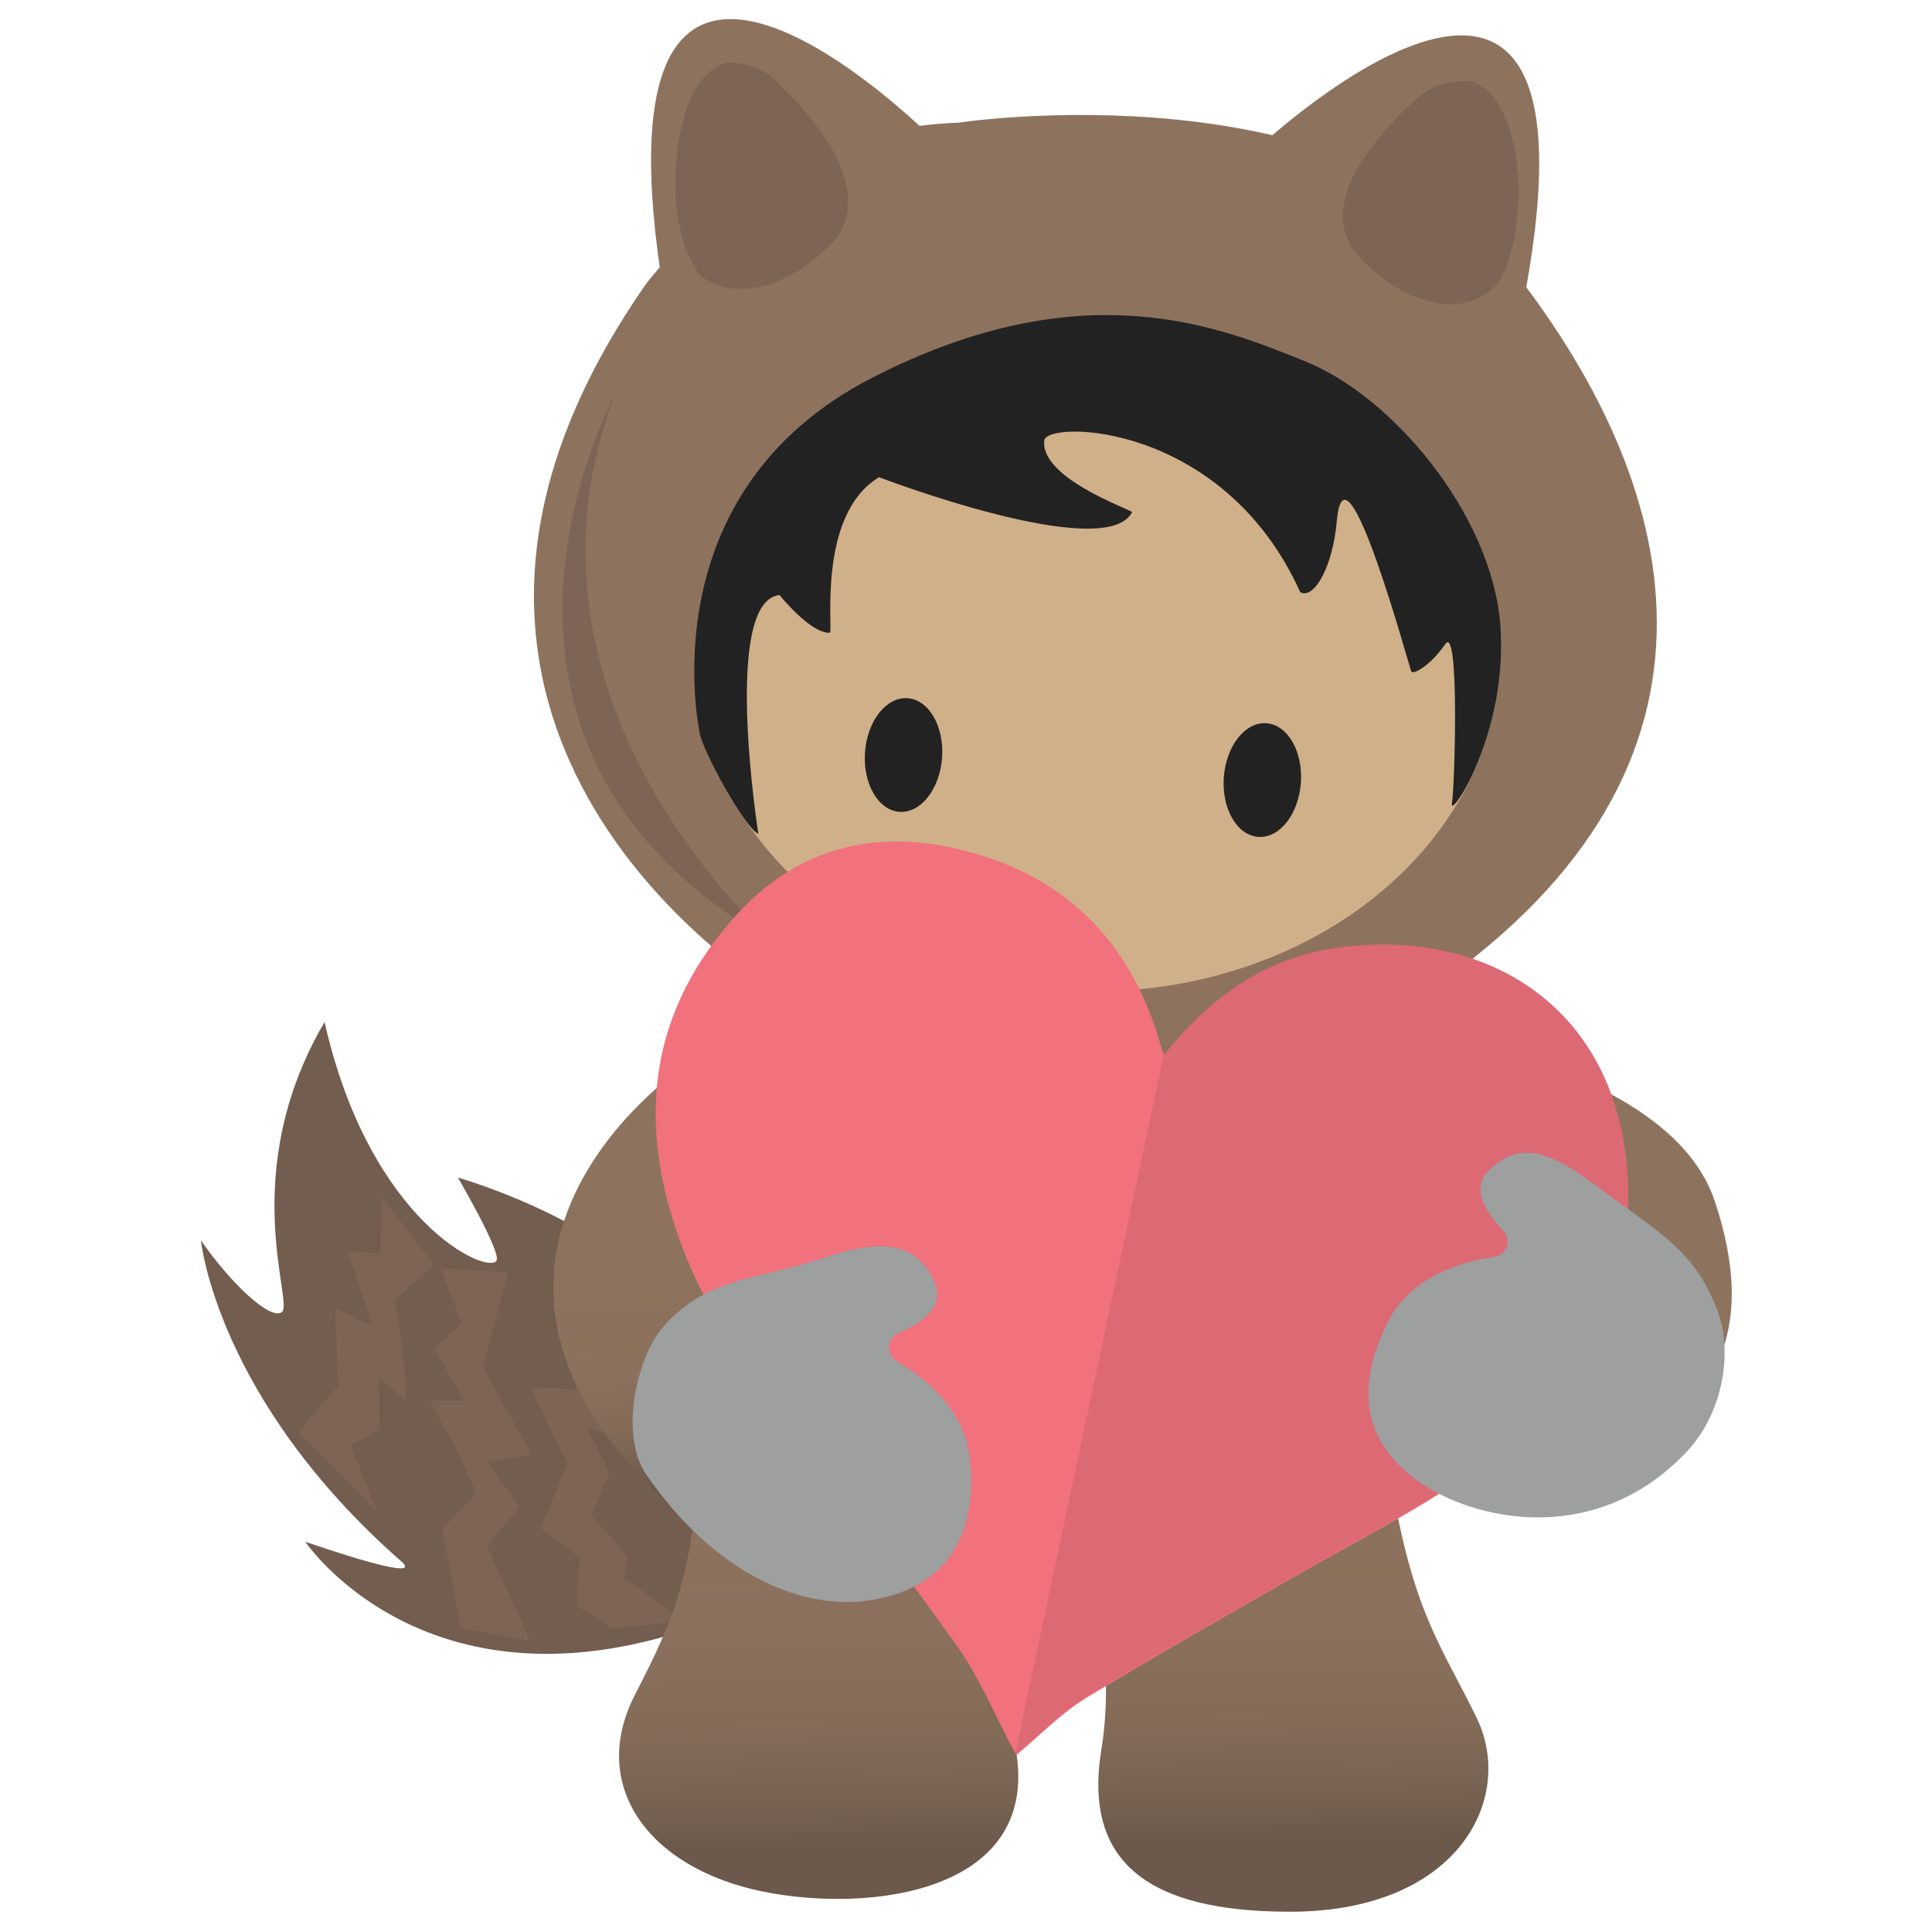 <?xml version="1.0" encoding="utf-8"?>
<!-- Generator: Adobe Illustrator 21.0.2, SVG Export Plug-In . SVG Version: 6.00 Build 0)  -->
<svg version="1.1" id="Layer_1" xmlns="http://www.w3.org/2000/svg" xmlns:xlink="http://www.w3.org/1999/xlink" x="0px" y="0px"
	 viewBox="0 0 200 200" style="enable-background:new 0 0 200 200;" xml:space="preserve">
<style type="text/css">
	.st0{fill:#735D4F;}
	.st1{fill:#7E6454;}
	.st2{fill:#8D735E;}
	.st3{fill:#D0B089;}
	.st4{fill:#232222;}
	.st5{fill:url(#SVGID_1_);}
	.st6{fill:#805C32;}
	.st7{fill:url(#SVGID_2_);}
	.st8{fill-rule:evenodd;clip-rule:evenodd;fill:#F1717D;}
	.st9{opacity:0.1;fill-rule:evenodd;clip-rule:evenodd;fill:#221F1F;}
	.st10{fill:#9E9F9F;}
</style>
<g>
	<g>
		<path class="st0" d="M80.1,141.3c0,0-7.5-3.5-15.1-10.4c-6.4-5.8-17.6-9-17.6-9s4.5,7.7,4,8.6c-0.9,1.5-13.1-3.9-17.8-24.7
			c-9.1,15.5-3.2,29-4.4,30c-1.1,1-5.3-2.9-8.4-7.4c0,0,1.6,16.4,20.7,33.2c2,1.7-3.2,0.3-9.9-2c0,0,14.2,21.1,46.4,6.4
			S80.1,141.3,80.1,141.3z"/>
		<path id="XMLID_493_" class="st1" d="M61.7,129.4l0.6,5.1l3.5,2.9l-2,6.2c0,0,2.4,6.2,2.1,6.1l-5.2-2l2.4,4.7l-1.9,4.5l3.8,4.2
			l-0.4,2.3l6.4,4.4l-7.6,0.8l-3.7-2.4l0.3-5l-4-3l2.7-6.7l-3.8-7.9l4.6,0.2l1.4-4.9l-2.4-3.2l-0.6-8.5L61.7,129.4z"/>
		<polygon id="XMLID_492_" class="st1" points="52.6,131.7 50,141.5 55,150.6 50.5,151.4 53.8,156 50.4,160 54.9,169.9 47.7,168.5 
			45.8,158.3 49.3,154.5 47.3,150.2 44.5,145 48,145 45,139.6 47.8,137 45.6,131.3 		"/>
		<path id="XMLID_491_" class="st1" d="M44.9,130.9l-4,3.7c0,0,1.7,10.9,1,10.3l-2.7-2.3l0.1,5.4l-3,1.6l2.8,7l-8.3-8.3l4.2-4.8
			l-0.3-8.1l3.9,1.9l-2.6-7.8l3.4,0.3l0.1-5.9L44.9,130.9z"/>
	</g>
	<path id="XMLID_490_" class="st2" d="M80.6,103.1c0,0-46.2-27-13.8-73.6c0,0,11.5-16.1,32.4-16.8c0,0,41.2-6.3,58.4,16.5
		c17.5,23.1,23.6,52.4-12.6,75.3C145,104.5,115.5,119.5,80.6,103.1z"/>
	<path id="XMLID_489_" class="st2" d="M96.1,13.9c0,0-35-34.8-27.7,14.5"/>
	<path id="XMLID_488_" class="st1" d="M72.3,27.6c-3.2-4-2.8-18.6,2.9-20.5c0,0,2.7-0.3,4.4,1.3c0,0,12.3,10.6,5.9,16.8
		C79.9,30.5,74.4,30.2,72.3,27.6z"/>
	<path id="XMLID_487_" class="st1" d="M72.3,27.6l0.4-0.3c-0.6-0.8-1.1-2.1-1.5-3.6c-0.3-1.5-0.5-3.4-0.4-5.2c0.1-2.5,0.5-5,1.2-7
		c0.4-1,0.9-1.9,1.4-2.5c0.6-0.7,1.2-1.1,1.9-1.4l-0.1-0.4l0,0.5l0,0c0,0,0.2,0,0.6,0c0.4,0,1,0.1,1.7,0.2c0.6,0.2,1.3,0.5,1.8,1
		l0,0l0,0l0,0c0.2,0.2,2.2,1.9,4,4.3c0.9,1.2,1.8,2.5,2.5,3.9c0.7,1.4,1.1,2.8,1,4.1c0,1.4-0.5,2.7-1.7,3.9c-3.1,3-6.2,4.2-8.6,4.1
		c-1.7,0-3.1-0.7-3.9-1.7L72.3,27.6l-0.4,0.3c1,1.2,2.6,2,4.6,2c2.7,0.1,6-1.2,9.3-4.4c1.4-1.3,2-2.9,2-4.5c0-1.6-0.5-3.2-1.2-4.7
		c-1.1-2.2-2.8-4.3-4.2-5.8C81,9,79.9,8,79.9,8l-0.3,0.3L79.9,8c-0.7-0.6-1.5-1-2.2-1.2c-0.7-0.2-1.4-0.3-1.9-0.3
		c-0.4,0-0.7,0-0.7,0l0,0l0,0c-0.9,0.3-1.7,0.9-2.3,1.6c-1,1.2-1.7,2.7-2.1,4.5c-0.5,1.8-0.7,3.7-0.8,5.7c0,1.9,0.1,3.8,0.5,5.4
		c0.3,1.6,0.9,3,1.6,4L72.3,27.6z"/>
	<path id="XMLID_486_" class="st1" d="M63.6,41c0,0-19.7,36.1,16.4,56.5C80,97.4,51.5,73,63.6,41z"/>
	<path id="XMLID_485_" class="st2" d="M130.7,14.9c0,0,36.2-33.6,27.2,15.4"/>
	<path id="XMLID_484_" class="st1" d="M154.5,29.3c3.3-3.9,3.4-18.5-2.2-20.6c0,0-2.7-0.4-4.5,1.1c0,0-12.7,10.1-6.4,16.6
		C146.8,32,152.3,31.8,154.5,29.3z"/>
	<path id="XMLID_483_" class="st1" d="M154.5,29.3l0.3,0.3c0.8-0.9,1.3-2.2,1.7-3.8c0.4-1.6,0.6-3.4,0.7-5.2c0.1-2.6-0.3-5.3-1-7.5
		c-0.4-1.1-0.9-2.1-1.5-2.9c-0.6-0.8-1.4-1.4-2.3-1.8l-0.1,0l-0.1,0c0,0-0.2,0-0.6,0c-0.5,0-1.2,0-1.9,0.2c-0.8,0.2-1.6,0.5-2.3,1.1
		l0.3,0.3l-0.3-0.4c0,0-2,1.6-4.1,4c-1,1.2-2.1,2.6-2.9,4c-0.8,1.5-1.3,3-1.4,4.6c0,1.6,0.5,3.2,1.9,4.6c3.1,3.2,6.4,4.6,9.1,4.7
		c2,0,3.7-0.7,4.7-1.9L154.5,29.3l-0.3-0.3c-0.8,1-2.2,1.6-4,1.5c-2.4,0-5.4-1.3-8.4-4.4c-1.2-1.2-1.6-2.6-1.6-4
		c0-1.4,0.5-2.8,1.3-4.2c1.1-2.1,2.8-4,4.2-5.5c0.7-0.7,1.3-1.3,1.8-1.7c0.2-0.2,0.4-0.4,0.5-0.5c0.1-0.1,0.1-0.1,0.1-0.1l0,0l0,0
		l0,0c0.6-0.5,1.2-0.8,1.9-0.9c0.7-0.2,1.3-0.2,1.7-0.2c0.2,0,0.3,0,0.4,0c0,0,0.1,0,0.1,0l0,0l0,0l0.1-0.4l-0.2,0.4
		c0.7,0.3,1.3,0.8,1.9,1.5c0.8,1.1,1.4,2.6,1.8,4.3c0.4,1.7,0.5,3.7,0.5,5.6c0,1.8-0.3,3.6-0.6,5c-0.4,1.5-0.9,2.7-1.5,3.4
		L154.5,29.3z"/>
	<g>
		<path id="XMLID_470_" class="st3" d="M155.2,67c0.4,15.3-11.3,28.7-27.9,33.6c-4,1.2-8.3,1.9-12.7,2c-17.8,0.5-33.2-8.4-39.5-21.3
			c-0.2-0.4-0.3-0.8-0.5-1.1c-1.5-3.4-2.3-7.1-2.4-10.9c-0.5-19,18.5-35.5,41.4-36.1c4.3-0.1,8.4,0.3,12.2,1.2
			C142.6,38.3,154.8,51.5,155.2,67z"/>
		
			<ellipse transform="matrix(7.163214e-02 -0.997 0.997 7.163214e-02 8.97 165.783)" class="st4" cx="93.5" cy="78.1" rx="5.9" ry="4"/>
		
			<ellipse transform="matrix(7.163214e-02 -0.997 0.997 7.163214e-02 40.85 205.38)" class="st4" cx="130.8" cy="80.7" rx="5.9" ry="4"/>
		<path class="st4" d="M78.5,86.3c0,0-3.8-24.1,2.2-24.7c0,0,3.2,4,5.2,3.9c0.4,0-1.4-12.2,5.1-16.1c0,0,23.5,9,26.2,3.6
			c-0.8-0.5-9.5-3.6-9.1-7.4c0.2-2.1,18.5-2,26.5,15.7c1.4,0.8,3.4-2.6,3.8-7.5c0.9-9.2,7.5,15.4,7.7,15.7c0.1,0.4,1.9-0.5,3.5-2.8
			c1.5-2.3,1,14.7,0.7,16.5c-0.3,1.7,5.9-7.2,5-18.7c-1-11.4-11.2-23.5-20.2-27.1c-8.5-3.4-22.8-9.6-44.8,1.7
			c-23.4,12-17.9,36.7-17.8,37.1C73.4,79.1,77.5,86.1,78.5,86.3z"/>
	</g>
	
		<linearGradient id="SVGID_1_" gradientUnits="userSpaceOnUse" x1="125.895" y1="132.71" x2="129.17" y2="201.949" gradientTransform="matrix(1 2.955783e-02 -2.955783e-02 1 -0.944 -15.26)">
		<stop  offset="0.401" style="stop-color:#8D735E"/>
		<stop  offset="0.685" style="stop-color:#8B715D"/>
		<stop  offset="0.831" style="stop-color:#836B58"/>
		<stop  offset="0.945" style="stop-color:#766151"/>
		<stop  offset="1" style="stop-color:#6C594B"/>
	</linearGradient>
	<path class="st5" d="M89.7,105c17.4,10.3,41.1,0.2,45.5-0.8c0.3-0.1,1.9,0,2.1,0.2c2.4,1.5,34.9,4.2,40.2,19.9
		c8.8,26.3-18,26.6-18.8,26.5c0,0-10.8,2.5-10.8,2.5c-0.6-0.1-1.9-11.3-2.1-11.9c-1-2.1-0.4-7.2-4-10.6c-0.8-0.8-2.2-0.1-2,1.1
		c0.8,5,2.9,13.9,4.4,22.5c2.3,12.9,5.1,16.1,8.7,23.5c4,8.4-2.1,20.2-19.8,20c-13.9-0.1-21-4.9-19.1-16.7
		c1.2-7.3,0.4-17.6-4.8-17.6c-5.3,0-5.6,9.5-4.1,17.2c2.9,15.1-15,17.3-26.2,15c-12-2.5-17.9-11.1-13.2-20.3
		c4.2-8.2,6.2-12.5,6.9-27.5c0.6-14.1-4.4-13.1-6.3-17.9C58.3,110.9,83.1,101.1,89.7,105z"/>
	<path class="st1" d="M82.9,103.9c0,0,6.8,6,30.6,6.9c22.3,0.9,27.7-4.8,27.7-4.8l1.9,1.3c0,0-9.7,7.6-30.9,5.5
		C90.3,110.8,93.6,112.1,82.9,103.9z"/>
	<ellipse class="st1" cx="110.3" cy="133.4" rx="0" ry="0.4"/>
	
		<ellipse transform="matrix(2.955783e-02 -1 1 2.955783e-02 -27.192 242.515)" class="st6" cx="111.3" cy="135.3" rx="19.7" ry="17.4"/>
	<path class="st1" d="M140.7,105.9c0,0,8.3,10.4,8.4,21.5l-2.2,1.4L140.7,105.9z"/>
	<linearGradient id="SVGID_2_" gradientUnits="userSpaceOnUse" x1="72.371" y1="118.554" x2="74.018" y2="153.379">
		<stop  offset="0.401" style="stop-color:#8D735E"/>
		<stop  offset="0.685" style="stop-color:#8B715D"/>
		<stop  offset="0.831" style="stop-color:#836B58"/>
		<stop  offset="0.945" style="stop-color:#766151"/>
		<stop  offset="1" style="stop-color:#6C594B"/>
	</linearGradient>
	<path class="st7" d="M89,133.4c-0.6-0.4-23-4.5-23-4.5l0.9-13.8l4.7-5.3c0,0-31.9,20.5-0.5,47.7L89,133.4z"/>
	<g>
		<path class="st8" d="M138.5,98.1c-7.4,1-13.1,5-18,11.1c-0.3-0.8-0.4-1.1-0.5-1.5c-2.9-9.8-9.1-16.4-18.9-19.3
			c-9.8-2.9-18.5-1-25.3,6.8c-9.3,10.6-9.8,22.5-4.7,35.1c2.7,6.6,7,12.3,11.3,17.9c5.6,7.3,11.3,14.6,16.6,22.1
			c2.5,3.5,4.1,7.5,6.2,11.4c2.4-2,4.6-4.3,7.2-5.9c7.4-4.5,15-8.8,22.5-13.1c5.8-3.3,11.7-6.3,17.2-10.1
			c9.2-6.3,15.8-14.9,16.4-26.5C169.6,106,155.5,95.8,138.5,98.1z"/>
		<path class="st9" d="M138.5,98.1c-7.4,1-13.1,5-18,11.1c0,0,0-0.1,0-0.1l-15.4,72.4c0,0,0,0.1,0.1,0.1c2.4-2,4.6-4.3,7.2-5.9
			c7.4-4.5,15-8.8,22.5-13.1c5.8-3.3,11.7-6.3,17.2-10.1c9.2-6.3,15.8-14.9,16.4-26.5C169.6,106,155.5,95.8,138.5,98.1z"/>
	</g>
	<path class="st10" d="M177.9,136c-2.3-6.5-6.2-8.4-11.9-12.7c-5.4-4.1-8.6-5.4-11.9-2.1c-1.9,1.8-0.2,4.4,1.5,6.2
		c0.9,1,0.4,2.5-0.9,2.7c-3.5,0.5-8.6,2.1-10.9,6.5c-3.7,7.1-2.7,13.1,3.7,17.2c6,3.8,17.8,6,26.8-3.2
		C178.5,146.4,179.3,139.9,177.9,136z"/>
	<path class="st10" d="M68.7,137.3c4.6-5.2,9.8-4.8,16.3-7c6.4-2.2,10-1.7,11.8,2.6c1,2.4-1.4,4.1-3.8,5.1c-1.2,0.5-1.3,2.2-0.2,2.9
		c3.1,1.8,7.2,5.2,7.6,10.2c0.8,8-2.5,13.2-10,14.5c-7,1.3-16.4-2.5-23.6-13.1C64.1,148.3,66,140.3,68.7,137.3z"/>
</g>
</svg>
